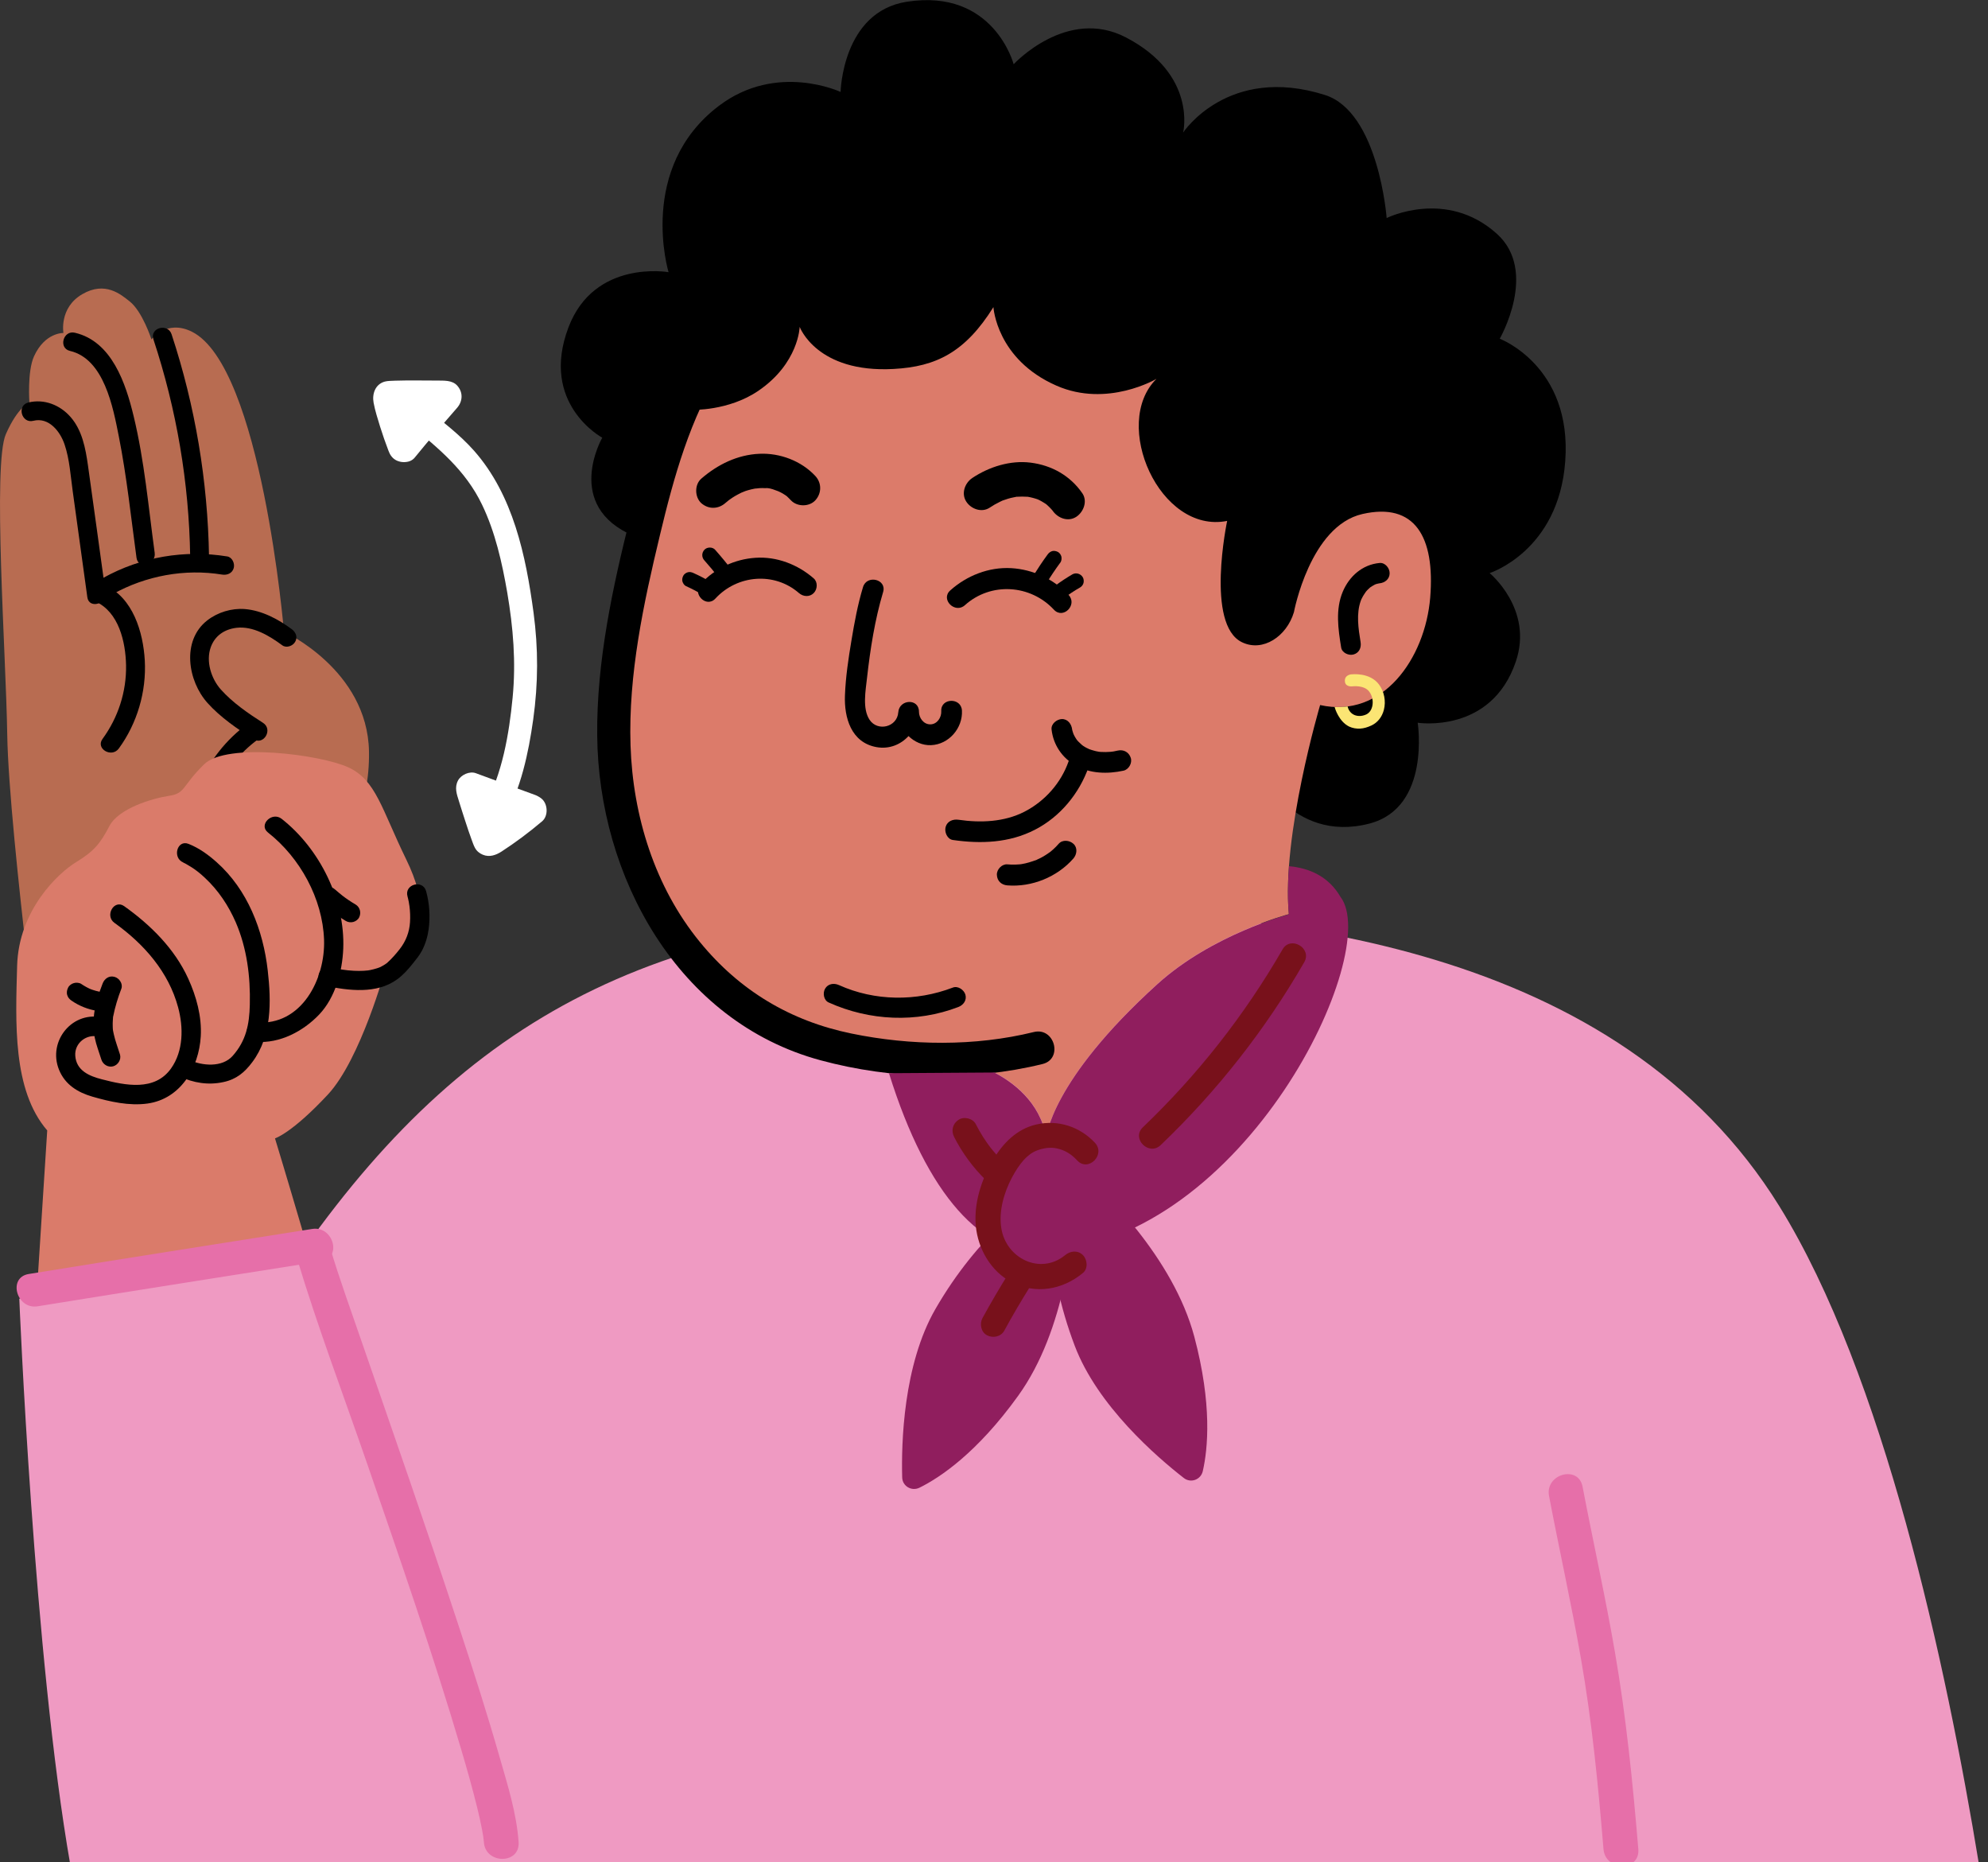 <svg width="173" height="162" viewBox="0 0 173 162" fill="none" xmlns="http://www.w3.org/2000/svg">
<rect x="0" y="0" width="173" height="162" fill="#333333" stroke="none"/>
<g clip-path="url(#clip0_243_885)">
<path d="M2.34 83.23C1.66 77.33 0.7 68.36 0.63 63.9C0.52 56.91 -0.65 40.41 0.51 37.77C1.58 35.34 2.56 35.04 2.56 35.04C2.56 35.04 2.36 32.32 2.96 31C3.91 28.91 5.52 28.97 5.52 28.97C5.52 28.97 5.13 26.78 7.15 25.6C9.17 24.42 10.54 25.64 11.28 26.22C12.4 27.1 13.18 29.53 13.18 29.53C13.18 29.53 14.49 27.76 16.7 28.86C22.77 31.89 24.71 54.96 24.71 54.96C24.71 54.96 31.97 58.27 32.11 65.36C32.29 75.14 23.9 80.39 23.9 80.39C23.9 80.39 2.73 86.57 2.34 83.23Z" fill="#B86C51"/>
<path d="M21.62 62.92C17.72 65.73 15.71 70.55 16.41 75.29C16.48 75.73 17.03 75.97 17.42 75.86C17.89 75.74 18.06 75.29 17.99 74.85C17.41 70.9 19.21 66.67 22.45 64.33C23.3 63.73 22.48 62.3 21.62 62.92Z" fill="black"/>
<path d="M8.3 52.33C10.34 53.24 10.93 55.85 10.97 57.88C11.01 60.19 10.28 62.43 8.92 64.29C8.3 65.14 9.72 65.97 10.34 65.12C11.94 62.93 12.75 60.17 12.6 57.46C12.46 55 11.57 52 9.13 50.91C8.17 50.48 7.34 51.89 8.3 52.33Z" fill="black"/>
<path d="M25.39 54.74C24.22 53.87 22.79 53.11 21.31 52.99C20.15 52.9 18.94 53.27 18.03 53.98C15.78 55.74 16.34 59.25 18.06 61.16C19.18 62.41 20.66 63.42 22.06 64.31C22.95 64.88 23.78 63.46 22.89 62.89C21.59 62.06 20.25 61.14 19.22 59.99C18.38 59.05 17.9 57.54 18.34 56.31C18.7 55.31 19.52 54.75 20.58 54.62C22.02 54.45 23.45 55.32 24.56 56.14C24.92 56.41 25.48 56.2 25.68 55.85C25.93 55.44 25.74 55 25.39 54.74Z" fill="black"/>
<path d="M2.9 36.61C4.25 36.27 5.24 37.54 5.62 38.67C6.06 39.97 6.14 41.4 6.33 42.75C6.75 45.82 7.18 48.89 7.6 51.96C7.74 53 9.33 52.56 9.18 51.52C8.67 47.83 8.17 44.15 7.65 40.46C7.44 38.99 7.15 37.44 6.15 36.29C5.23 35.23 3.84 34.68 2.46 35.02C1.44 35.28 1.87 36.87 2.9 36.61Z" fill="black"/>
<path d="M6.09 30.53C9.07 31.23 9.84 35.45 10.34 37.97C11.03 41.45 11.4 45.01 11.88 48.53C12.02 49.57 13.61 49.13 13.46 48.09C12.92 44.14 12.57 40.09 11.63 36.21C10.95 33.38 9.74 29.7 6.52 28.95C5.5 28.7 5.06 30.29 6.09 30.53Z" fill="black"/>
<path d="M13.35 29.52C15.37 35.63 16.45 41.99 16.55 48.42C16.57 49.48 18.21 49.48 18.19 48.42C18.08 41.85 16.99 35.32 14.93 29.08C14.6 28.09 13.02 28.51 13.35 29.52Z" fill="black"/>
<path d="M9.81 51.69C12.69 50.09 16.08 49.46 19.33 49.99C19.77 50.06 20.21 49.88 20.34 49.42C20.45 49.03 20.21 48.48 19.77 48.41C16.06 47.81 12.27 48.45 8.98 50.28C8.06 50.79 8.89 52.21 9.81 51.69Z" fill="black"/>
<path d="M20.33 82.5C21.69 82.45 23.01 82.09 24.21 81.44C24.59 81.23 24.74 80.68 24.5 80.32C24.25 79.94 23.78 79.81 23.38 80.03C23.25 80.1 23.13 80.16 23 80.23C22.93 80.27 22.85 80.3 22.78 80.33C22.61 80.41 22.91 80.28 22.75 80.34C22.47 80.45 22.19 80.55 21.91 80.62C21.63 80.7 21.35 80.76 21.07 80.8C21 80.8 20.79 80.86 21 80.8C20.93 80.82 20.85 80.82 20.79 80.82C20.64 80.83 20.48 80.84 20.33 80.85C19.9 80.87 19.49 81.22 19.51 81.67C19.52 82.11 19.87 82.52 20.33 82.5Z" fill="black"/>
<path d="M154.84 104.94C140.85 82.36 111.24 79.1 89.13 79.1C58.22 79.11 41.22 87.81 26.42 108.7C18.66 119.66 22.98 143.81 26.11 162.3H172.23C169.34 144.68 163.92 119.6 154.84 104.94Z" fill="#EF9AC2"/>
<path d="M134.8 130.15C135.7 134.87 136.75 139.57 137.58 144.31C138.54 149.79 139.08 155.34 139.54 160.88C139.7 162.81 142.73 162.83 142.57 160.88C142.09 155.15 141.52 149.43 140.54 143.77C139.71 138.94 138.64 134.16 137.72 129.35C137.36 127.43 134.44 128.24 134.8 130.15Z" fill="#E66FA9"/>
<path d="M91.66 101.81C91.79 101 92.75 100.64 93.37 101.18C96.08 103.55 102.1 109.44 103.93 116.29C105.5 122.2 105.11 126.06 104.67 127.99C104.5 128.74 103.62 129.06 103.02 128.59C100.68 126.77 95.5 122.31 93.52 117.07C90.88 110.11 91.23 104.51 91.66 101.81Z" fill="#901E5E"/>
<path d="M109.25 66.63C109.25 66.63 112.31 73.44 119.18 71.65C124.53 70.25 123.37 62.88 123.37 62.88C123.37 62.88 129.77 63.88 131.91 57.56C133.46 53 129.63 49.86 129.63 49.86C129.63 49.86 135.64 47.95 136.21 40.13C136.82 31.84 130.51 29.47 130.51 29.47C130.51 29.47 133.89 23.6 130.26 20.34C125.86 16.38 120.67 18.97 120.67 18.97C120.67 18.97 119.98 9.74 115.29 8.26C106.86 5.6 102.96 11.53 102.96 11.53C102.96 11.53 104.2 6.5 97.99 3.26C92.84 0.57 88.21 5.59 88.21 5.59C88.21 5.59 86.49 -1.02 78.92 0.15C73.29 1.02 73.15 8 73.15 8C73.15 8 67.61 5.39 62.57 9.2C55.42 14.61 58.18 23.68 58.18 23.68C58.18 23.68 51.72 22.54 49.47 28.48C46.94 35.15 52.41 38.08 52.41 38.08C52.41 38.08 48.98 44.03 55.16 46.63C57.94 47.78 109.25 66.63 109.25 66.63Z" fill="black"/>
<path d="M122.72 47.92C122.72 47.92 124.25 36.1 117.47 26.26C110.27 15.78 98.87 12 82.31 14.87C65.75 17.73 59.33 30.01 56.82 40.9L102.4 46.81L100.04 66.17L112.7 67.95L122.72 47.92Z" fill="black"/>
<path d="M112.6 53.26C112.6 53.26 114 45.76 118.56 44.72C123.12 43.68 124.89 46.7 124.46 51.99C124.02 57.28 120.34 62.56 114.88 61.34C114.88 61.34 111.51 72.73 112.16 79.53C112.16 79.53 105.52 81.26 100.72 85.6C91.41 94.04 91.05 98.95 91.05 98.95C90.23 94.25 85.2 92.73 85.2 92.73C85.2 92.73 65.43 93.5 58.27 82.79C48.38 67.99 57.76 40.92 57.76 40.92C57.76 40.92 58.53 38.42 60.22 35.66C60.22 35.66 63.39 35.77 65.98 34.01C69.51 31.61 69.59 28.44 69.59 28.44C69.59 28.44 71.07 32.47 77.77 32.1C81.47 31.9 84 30.64 86.45 26.72C86.45 26.72 86.71 31.26 91.93 33.55C96.36 35.5 100.64 32.96 100.64 32.96C96.68 36.86 100.92 46.49 106.79 45.32C106.79 45.32 104.88 54.36 108.09 55.88C109.9 56.75 111.97 55.37 112.6 53.26Z" fill="#DC7B6A"/>
<path d="M89.96 89.79C84.84 91.05 79.24 90.98 74.1 89.92C68.78 88.83 64.35 86.18 60.9 81.95C56.98 77.16 55.07 70.99 54.87 64.85C54.67 58.69 56 52.5 57.43 46.55C58.62 41.57 60.07 36.31 62.86 31.96C63.86 30.39 61.37 28.95 60.37 30.51C57.62 34.81 56.11 39.98 54.87 44.89C53.31 51.08 51.91 57.57 51.97 63.97C52.07 76.25 58.98 88.9 71.42 92.25C77.59 93.92 84.51 94.1 90.73 92.57C92.53 92.12 91.77 89.34 89.96 89.79Z" fill="black"/>
<path d="M82.92 85.92C79.73 87.14 76.12 87.11 73 85.7C72.57 85.51 72.05 85.58 71.8 86.02C71.58 86.4 71.68 87.03 72.12 87.22C75.67 88.82 79.75 89.01 83.4 87.61C83.84 87.44 84.15 87.02 84.01 86.53C83.88 86.11 83.36 85.75 82.92 85.92Z" fill="black"/>
<path d="M120.05 48.98C118.56 49.12 117.42 50.13 116.85 51.48C116.2 53.03 116.45 54.73 116.71 56.33C116.78 56.8 117.37 57.06 117.79 56.94C118.29 56.8 118.48 56.33 118.4 55.86C118.21 54.68 118.01 53.41 118.42 52.26C118.43 52.25 118.48 52.1 118.46 52.16C118.43 52.22 118.5 52.07 118.51 52.06C118.57 51.94 118.63 51.82 118.71 51.71C118.74 51.66 118.78 51.61 118.81 51.56C118.83 51.53 118.89 51.45 118.83 51.52C118.91 51.42 119 51.32 119.1 51.23C119.14 51.19 119.19 51.15 119.23 51.11C119.34 51.01 119.14 51.17 119.26 51.09C119.37 51.01 119.48 50.95 119.59 50.89C119.63 50.86 119.7 50.83 119.61 50.87C119.66 50.85 119.72 50.83 119.77 50.81C119.84 50.79 119.91 50.77 119.98 50.76C120.01 50.75 120.2 50.73 120.05 50.75C120.52 50.7 120.93 50.38 120.93 49.87C120.93 49.42 120.53 48.93 120.05 48.98Z" fill="black"/>
<path d="M73.53 60.49C73.59 58.9 73.83 57.31 74.09 55.75C74.35 54.18 74.64 52.6 75.1 51.08C75.43 49.97 77.19 50.39 76.85 51.51C76.13 53.92 75.73 56.48 75.45 58.98C75.33 60.08 75.03 61.65 75.67 62.62C76.37 63.68 78.08 63.26 78.17 61.97C78.25 60.83 79.97 60.73 79.97 61.92C79.97 62.46 80.37 63.03 80.97 63.02C81.56 63.01 81.94 62.41 81.91 61.87C81.85 60.71 83.65 60.66 83.71 61.82C83.79 63.35 82.57 64.77 81.02 64.83C80.27 64.86 79.58 64.54 79.06 64.04C78.38 64.78 77.38 65.2 76.27 65C74.07 64.6 73.45 62.44 73.53 60.49Z" fill="black"/>
<path d="M118.37 63.39C118.68 63.37 119 63.28 119.34 63.12C119.88 62.87 120.27 62.38 120.43 61.75C120.62 61.01 120.46 60.17 120.01 59.56C119.2 58.47 117.65 58.67 117.58 58.67C117.58 58.67 116.96 58.72 117.04 59.32C117.11 59.81 117.72 59.71 117.72 59.71C117.73 59.71 118.73 59.59 119.16 60.18C119.43 60.54 119.52 61.04 119.41 61.48C119.36 61.67 119.23 62 118.89 62.16C118.47 62.35 118.09 62.31 117.83 62.19C117.45 62.01 117.31 61.65 117.27 61.46C117.27 61.46 117.04 61.49 116.7 61.51C116.36 61.53 116.14 61.51 116.14 61.51C116.17 61.63 116.51 62.77 117.4 63.21C117.7 63.35 118.03 63.41 118.37 63.39Z" fill="#FBE574"/>
<path d="M86.12 44.17C86.4 43.98 86.7 43.81 87.01 43.66C87.09 43.62 87.16 43.59 87.24 43.55C87.08 43.62 87.08 43.62 87.24 43.55C87.4 43.5 87.56 43.44 87.72 43.39C87.88 43.34 88.05 43.3 88.21 43.27C88.29 43.25 88.38 43.24 88.46 43.22C88.27 43.24 88.27 43.24 88.44 43.22C88.78 43.2 89.1 43.2 89.44 43.22C89.61 43.24 89.59 43.24 89.38 43.21C89.46 43.22 89.53 43.24 89.6 43.25C89.75 43.28 89.9 43.32 90.04 43.36C90.11 43.38 90.6 43.54 90.22 43.41C90.36 43.46 90.5 43.54 90.63 43.61C90.76 43.68 90.89 43.77 91.02 43.85C91.15 43.95 91.14 43.94 90.99 43.82C91.05 43.87 91.11 43.92 91.16 43.97C91.27 44.07 91.38 44.18 91.48 44.29C91.53 44.35 91.58 44.4 91.63 44.46C91.51 44.31 91.5 44.3 91.6 44.43C92.04 45.07 92.93 45.43 93.65 44.97C94.29 44.56 94.66 43.61 94.19 42.92C93.13 41.38 91.52 40.48 89.68 40.25C87.92 40.03 86.08 40.61 84.62 41.58C83.97 42.01 83.63 42.92 84.08 43.63C84.49 44.28 85.42 44.63 86.12 44.17Z" fill="black"/>
<path d="M63.14 43.75C63.19 43.71 63.6 43.38 63.33 43.58C63.47 43.48 63.61 43.38 63.75 43.29C64.04 43.1 64.34 42.95 64.64 42.8C64.33 42.95 64.81 42.74 64.87 42.72C65.03 42.67 65.19 42.62 65.36 42.58C65.52 42.54 65.69 42.51 65.86 42.48C65.49 42.55 66.01 42.47 66.09 42.47C66.25 42.46 66.41 42.46 66.57 42.47C66.66 42.47 67.15 42.45 66.77 42.48C67.06 42.46 67.43 42.64 67.7 42.73C67.86 42.79 67.85 42.79 67.68 42.72C67.75 42.75 67.82 42.79 67.9 42.82C68.04 42.89 68.18 42.97 68.31 43.06C68.38 43.1 68.44 43.15 68.51 43.2C68.37 43.09 68.36 43.08 68.49 43.19C68.6 43.3 68.72 43.41 68.83 43.53C69.37 44.1 70.41 44.11 70.95 43.53C71.51 42.92 71.52 42.02 70.95 41.41C69.73 40.1 67.88 39.4 66.09 39.48C64.18 39.56 62.45 40.41 61.02 41.65C60.43 42.17 60.45 43.24 61.02 43.77C61.66 44.33 62.51 44.31 63.14 43.75Z" fill="black"/>
<path d="M86.52 93.31C88.07 94.11 90.5 95.83 91.05 98.97C91.05 98.97 91.41 94.05 100.72 85.62C105.51 81.28 112.16 79.55 112.16 79.55C112.04 78.28 112.06 76.85 112.17 75.36C113.94 75.52 115.62 76.25 116.65 78.03C120.33 82.8 108.45 107.88 90.89 108.92C85.53 109.24 80.7 104.08 77.36 93.37L86.52 93.31Z" fill="#901E5E"/>
<path d="M111.61 82.6C108.31 88.32 104.22 93.52 99.45 98.08C98.43 99.06 99.98 100.6 101 99.63C105.9 94.95 110.12 89.58 113.5 83.71C114.2 82.49 112.31 81.38 111.61 82.6Z" fill="#78111B"/>
<path d="M92.03 102.77C92.74 102.36 93.63 102.87 93.6 103.69C93.48 107.28 92.75 115.68 88.6 121.44C85.03 126.4 81.8 128.55 80.02 129.43C79.33 129.77 78.53 129.3 78.51 128.54C78.43 125.58 78.6 118.75 81.4 113.89C85.13 107.43 89.68 104.15 92.03 102.77Z" fill="#901E5E"/>
<path d="M95.28 99.42C93.97 98.02 92.07 97.4 90.19 97.83C88.48 98.22 87.28 99.46 86.41 100.92C85.41 102.61 84.73 104.69 84.92 106.67C85.1 108.63 86.23 110.62 88.03 111.55C90.12 112.63 92.46 112.22 94.24 110.75C94.7 110.37 94.63 109.59 94.24 109.2C93.79 108.75 93.15 108.82 92.69 109.2C90.55 110.96 87.53 109.5 87.13 106.82C86.91 105.34 87.37 103.77 88.05 102.47C88.35 101.91 88.68 101.38 89.08 100.93C89.43 100.54 89.84 100.24 90.25 100.09C90.83 99.87 91.42 99.8 91.95 99.91C92.67 100.06 93.23 100.41 93.74 100.96C94.7 102 96.25 100.45 95.28 99.42Z" fill="#78111B"/>
<path d="M87.79 110.76C86.99 112.04 86.23 113.34 85.5 114.67C85.23 115.17 85.36 115.89 85.89 116.17C86.4 116.44 87.09 116.31 87.39 115.78C88.11 114.45 88.88 113.15 89.68 111.87C89.98 111.38 89.8 110.64 89.29 110.37C88.75 110.08 88.12 110.24 87.79 110.76Z" fill="#78111B"/>
<path d="M83.03 98.92C83.74 100.31 84.68 101.59 85.8 102.68C86.21 103.08 86.95 103.12 87.35 102.68C87.75 102.25 87.79 101.56 87.35 101.13C86.9 100.69 86.48 100.21 86.09 99.71C86.15 99.78 86.2 99.86 86.26 99.93C85.75 99.27 85.3 98.56 84.92 97.81C84.66 97.3 83.9 97.11 83.42 97.42C82.9 97.76 82.75 98.37 83.03 98.92Z" fill="#78111B"/>
<path d="M91.02 50.81C91.42 50.16 91.84 49.53 92.29 48.92C92.38 48.79 92.4 48.56 92.36 48.41C92.32 48.26 92.2 48.09 92.06 48.02C91.91 47.94 91.72 47.9 91.55 47.95C91.38 48.01 91.26 48.11 91.16 48.25C90.71 48.86 90.29 49.5 89.89 50.14C89.71 50.43 89.82 50.88 90.13 51.04C90.44 51.22 90.83 51.13 91.02 50.81Z" fill="black"/>
<path d="M92.52 52.08C92.99 51.73 93.48 51.4 93.99 51.11C94.13 51.03 94.25 50.88 94.29 50.72C94.33 50.56 94.31 50.35 94.22 50.21C94.03 49.91 93.64 49.79 93.32 49.97C92.81 50.27 92.32 50.59 91.85 50.94C91.71 51.05 91.6 51.15 91.55 51.33C91.51 51.49 91.53 51.7 91.62 51.84C91.71 51.98 91.85 52.1 92.01 52.14C92.18 52.19 92.38 52.19 92.52 52.08Z" fill="black"/>
<path d="M63.78 49.72C63.29 49.07 62.77 48.44 62.23 47.83C62 47.57 61.53 47.58 61.3 47.83C61.05 48.1 61.05 48.49 61.3 48.76C61.74 49.25 62.16 49.76 62.56 50.28C62.53 50.24 62.49 50.19 62.46 50.15C62.52 50.23 62.58 50.31 62.64 50.39C62.75 50.53 62.85 50.64 63.03 50.69C63.19 50.73 63.4 50.71 63.54 50.62C63.68 50.53 63.8 50.39 63.84 50.23C63.88 50.06 63.88 49.86 63.78 49.72Z" fill="black"/>
<path d="M61.92 50.68C61.42 50.37 60.89 50.1 60.36 49.86C60.19 49.78 60.03 49.74 59.85 49.79C59.7 49.83 59.53 49.95 59.46 50.09C59.38 50.24 59.34 50.43 59.39 50.6C59.44 50.75 59.54 50.92 59.69 50.99C60.23 51.23 60.75 51.51 61.25 51.81C61.54 51.99 61.99 51.88 62.15 51.57C62.32 51.26 62.23 50.87 61.92 50.68Z" fill="black"/>
<path d="M93 51.77C91.7 50.38 89.89 49.54 88 49.43C86.05 49.32 84.13 50.08 82.69 51.37C81.82 52.15 83.11 53.43 83.97 52.65C86.23 50.62 89.67 50.85 91.71 53.04C92.51 53.91 93.79 52.63 93 51.77Z" fill="black"/>
<path d="M70.81 50.32C69.42 49.11 67.59 48.4 65.73 48.53C63.92 48.65 62.21 49.46 60.98 50.79C60.19 51.65 61.47 52.94 62.26 52.07C64.16 50.01 67.38 49.73 69.53 51.6C69.9 51.92 70.45 51.96 70.81 51.6C71.14 51.27 71.18 50.64 70.81 50.32Z" fill="black"/>
<path d="M82.92 73.08C85.35 73.43 87.83 73.34 90.06 72.19C92.26 71.06 93.92 69.04 94.74 66.72C95.13 65.61 93.37 65.14 92.99 66.24C92.33 68.13 90.92 69.71 89.15 70.62C87.4 71.52 85.33 71.6 83.41 71.32C82.93 71.25 82.43 71.44 82.29 71.95C82.17 72.39 82.43 73.01 82.92 73.08Z" fill="black"/>
<path d="M91.51 63.47C91.66 64.8 92.43 65.94 93.6 66.6C94.87 67.32 96.38 67.35 97.77 67.05C98.23 66.95 98.55 66.38 98.4 65.93C98.24 65.44 97.78 65.19 97.28 65.3C97.15 65.33 97.02 65.35 96.89 65.38C96.83 65.39 96.69 65.4 96.82 65.39C96.76 65.4 96.7 65.4 96.64 65.41C96.36 65.43 96.08 65.44 95.8 65.42C95.73 65.41 95.65 65.41 95.58 65.4C95.68 65.41 95.63 65.41 95.56 65.39C95.43 65.37 95.3 65.34 95.17 65.3C95.04 65.27 94.92 65.22 94.79 65.18C94.53 65.09 94.85 65.21 94.73 65.15C94.67 65.12 94.62 65.1 94.56 65.07C94.46 65.02 94.36 64.96 94.27 64.9C94.23 64.87 94.19 64.84 94.15 64.81C94.06 64.75 94.25 64.9 94.13 64.79C93.96 64.64 93.8 64.49 93.66 64.31C93.78 64.46 93.67 64.32 93.65 64.28C93.62 64.23 93.58 64.18 93.55 64.12C93.53 64.08 93.5 64.03 93.48 63.99C93.47 63.97 93.38 63.78 93.43 63.9C93.48 64 93.42 63.86 93.41 63.84C93.39 63.78 93.37 63.72 93.35 63.66C93.34 63.61 93.32 63.57 93.31 63.52C93.3 63.48 93.27 63.24 93.3 63.47C93.25 63 92.92 62.54 92.39 62.56C91.97 62.58 91.45 62.97 91.51 63.47Z" fill="black"/>
<path d="M87.66 77.03C89.79 77.2 92 76.3 93.41 74.69C93.72 74.33 93.79 73.75 93.41 73.41C93.07 73.1 92.46 73.03 92.13 73.41C91.98 73.58 91.83 73.74 91.66 73.89C91.57 73.97 91.48 74.05 91.39 74.12C91.33 74.17 91.31 74.18 91.39 74.12C91.35 74.15 91.3 74.18 91.26 74.21C91.08 74.34 90.89 74.46 90.69 74.57C90.59 74.63 90.48 74.68 90.37 74.73C90.32 74.75 90.27 74.77 90.23 74.8C90.07 74.87 90.29 74.78 90.19 74.82C89.76 74.97 89.34 75.11 88.89 75.18C88.87 75.18 88.7 75.21 88.81 75.19C88.92 75.18 88.75 75.19 88.73 75.2C88.61 75.21 88.49 75.22 88.37 75.22C88.13 75.23 87.89 75.22 87.66 75.2C87.19 75.16 86.73 75.64 86.75 76.11C86.77 76.65 87.15 76.99 87.66 77.03Z" fill="black"/>
<path d="M39.7 162.3C38.58 146.96 23.93 99.04 23.93 99.04C23.93 99.04 25.39 98.6 28.53 95.23C31.39 92.16 33.55 84.26 33.55 84.26C33.55 84.26 39.09 82.41 35.35 74.77C33.2 70.37 32.72 67.85 30.29 66.75C27.86 65.65 19.73 64.58 17.77 66.49C15.81 68.4 16.16 69.03 14.7 69.24C13.24 69.46 10.31 70.34 9.52 71.87C8.72 73.41 8.15 74.08 6.62 75.01C5.09 75.94 1.62 79.16 1.49 84.04C1.36 88.92 1.07 94.83 4.11 98.35L3 115.66C3 115.66 3.38 144.57 6.69 162.31L39.7 162.3Z" fill="#DA7B6A"/>
<path d="M6.23 87.06C6.89 87.52 7.68 87.83 8.47 87.95C8.7 87.98 8.91 87.99 9.12 87.87C9.29 87.77 9.46 87.57 9.51 87.37C9.56 87.15 9.55 86.91 9.43 86.72C9.32 86.55 9.14 86.37 8.93 86.33C8.53 86.27 8.14 86.16 7.76 86.01C7.83 86.04 7.89 86.07 7.96 86.09C7.65 85.96 7.36 85.8 7.08 85.61C6.91 85.49 6.63 85.47 6.43 85.53C6.24 85.58 6.02 85.73 5.93 85.92C5.83 86.11 5.78 86.35 5.85 86.57C5.91 86.78 6.04 86.93 6.23 87.06Z" fill="black"/>
<path d="M8.93 85.57C8.6 86.42 8.31 87.3 8.19 88.21C8.1 88.91 8.11 89.61 8.25 90.3C8.38 90.94 8.63 91.56 8.82 92.18C8.95 92.61 9.41 92.89 9.85 92.77C10.28 92.65 10.57 92.17 10.44 91.74C10.26 91.15 10.03 90.57 9.9 89.97C9.88 89.89 9.87 89.81 9.85 89.73C9.84 89.67 9.83 89.62 9.84 89.71C9.82 89.56 9.81 89.42 9.81 89.27C9.8 89.1 9.81 88.93 9.82 88.76C9.83 88.66 9.83 88.56 9.84 88.46C9.85 88.3 9.82 88.53 9.85 88.43C10.01 87.61 10.26 86.8 10.56 86.02C10.72 85.6 10.38 85.1 9.97 84.99C9.49 84.85 9.09 85.15 8.93 85.57Z" fill="black"/>
<path d="M9.04 88.56C6.35 87.84 4.11 90.56 5.14 93.08C5.66 94.36 6.76 95.04 8.04 95.41C9.57 95.85 11.23 96.23 12.83 96.01C15.72 95.61 17.31 92.89 17.47 90.17C17.57 88.44 17.09 86.7 16.38 85.14C15.19 82.53 13.11 80.48 10.81 78.84C9.93 78.21 9.09 79.67 9.96 80.29C12.52 82.12 14.67 84.55 15.5 87.64C15.97 89.38 15.97 91.42 14.89 92.95C13.46 94.97 10.9 94.43 8.86 93.9C7.76 93.62 6.64 93.14 6.55 91.85C6.47 90.74 7.55 89.91 8.6 90.2C9.64 90.46 10.09 88.84 9.04 88.56Z" fill="black"/>
<path d="M15.62 93.65C16.84 94.22 18.13 94.43 19.45 94.14C20.57 93.9 21.29 93.3 21.96 92.4C23.66 90.13 23.61 87.15 23.3 84.44C22.9 80.92 21.55 77.41 18.85 75.01C18.12 74.36 17.32 73.78 16.41 73.42C15.41 73.02 14.97 74.64 15.96 75.04C15.78 74.97 16.04 75.08 16.18 75.16C16.34 75.25 16.49 75.34 16.65 75.44C17.08 75.71 17.47 76.03 17.84 76.38C19 77.46 19.89 78.8 20.52 80.25C21.49 82.5 21.8 84.98 21.74 87.41C21.7 89.12 21.42 90.54 20.25 91.86C19.34 92.89 17.6 92.74 16.46 92.21C15.5 91.75 14.64 93.19 15.62 93.65Z" fill="black"/>
<path d="M22.29 90.64C24.35 90.8 26.4 89.72 27.79 88.25C29.18 86.78 29.79 84.52 29.87 82.54C30.04 78.3 27.82 73.84 24.51 71.24C23.67 70.58 22.47 71.76 23.32 72.43C26.11 74.62 28.07 78.18 28.2 81.75C28.32 85.15 26.26 89.27 22.3 88.95C21.21 88.88 21.22 90.56 22.29 90.64Z" fill="black"/>
<path d="M30.94 78.69C30.51 78.44 30.1 78.16 29.7 77.85C29.76 77.89 29.81 77.94 29.87 77.98C29.63 77.79 29.39 77.59 29.16 77.39C28.99 77.24 28.79 77.14 28.57 77.14C28.36 77.14 28.12 77.23 27.98 77.39C27.83 77.55 27.72 77.76 27.73 77.98C27.74 78.2 27.81 78.42 27.98 78.57C28.63 79.16 29.34 79.68 30.1 80.13C30.29 80.24 30.54 80.27 30.75 80.21C30.94 80.16 31.16 80.01 31.25 79.82C31.45 79.43 31.34 78.93 30.94 78.69Z" fill="black"/>
<path d="M28.34 85.77C30.34 86.19 32.77 86.5 34.54 85.22C35.07 84.84 35.49 84.37 35.9 83.86C36.19 83.49 36.5 83.13 36.72 82.71C37.02 82.13 37.21 81.51 37.3 80.86C37.45 79.76 37.38 78.61 37.08 77.53C36.79 76.49 35.17 76.93 35.46 77.98C35.49 78.11 35.53 78.23 35.55 78.36C35.57 78.45 35.59 78.54 35.6 78.64C35.61 78.68 35.65 78.96 35.63 78.81C35.69 79.28 35.71 79.76 35.68 80.23C35.63 81.07 35.33 81.88 34.78 82.58C34.45 83 34.11 83.39 33.71 83.75C33.57 83.88 33.8 83.7 33.68 83.78C33.62 83.82 33.57 83.86 33.51 83.9C33.38 83.98 33.25 84.06 33.11 84.13C33.07 84.15 33.03 84.17 32.99 84.18C33.02 84.17 33.15 84.12 33.01 84.17C32.93 84.2 32.86 84.23 32.78 84.25C32.6 84.31 32.42 84.35 32.24 84.39C32.19 84.4 32.13 84.41 32.08 84.42C31.93 84.44 32.11 84.42 32.01 84.43C31.89 84.44 31.77 84.45 31.65 84.46C31.37 84.48 31.08 84.47 30.8 84.46C30.11 84.43 29.44 84.31 28.77 84.17C28.33 84.08 27.86 84.3 27.74 84.76C27.64 85.16 27.9 85.68 28.34 85.77Z" fill="black"/>
<path d="M1.68 112.99L26.41 108.71C26.41 108.71 40.26 142.23 42.36 162.31H6.13C2.94 144.14 1.68 112.99 1.68 112.99Z" fill="#EF9AC2"/>
<path d="M27.17 106.92C18.95 108.22 10.72 109.51 2.5 110.84C0.65 111.14 1.44 113.95 3.28 113.65C11.5 112.32 19.72 111.03 27.95 109.73C29.79 109.44 29.01 106.63 27.17 106.92Z" fill="#E66FA9"/>
<path d="M45.13 160.27C44.96 157.79 44.18 155.32 43.5 152.95C42.39 149.07 41.16 145.24 39.9 141.41C37.18 133.13 34.3 124.9 31.45 116.66C30.52 113.96 29.54 111.27 28.72 108.53C28.16 106.67 25.24 107.46 25.8 109.33C27.65 115.49 29.95 121.53 32.04 127.6C34.85 135.76 37.68 143.92 40.13 152.19C40.63 153.88 41.11 155.57 41.53 157.28C41.68 157.89 41.82 158.51 41.94 159.13C41.99 159.4 42.04 159.67 42.08 159.93C42.01 159.46 42.1 160.14 42.11 160.27C42.23 162.2 45.26 162.22 45.13 160.27Z" fill="#E66FA9"/>
<path d="M35.6 36.9C38.13 38.97 40.5 40.89 41.95 43.91C43.1 46.3 43.69 48.95 44.14 51.54C44.66 54.6 44.91 57.59 44.61 60.69C44.3 63.88 43.71 67.35 42.14 70.19C41.51 71.32 43.25 72.34 43.88 71.21C45.33 68.59 45.99 65.54 46.4 62.6C46.84 59.46 46.85 56.43 46.43 53.3C45.76 48.34 44.66 43.07 41.25 39.21C40 37.8 38.49 36.67 37.03 35.49C36.02 34.66 34.59 36.08 35.6 36.9Z" fill="white"/>
<path d="M35.12 38.84C34.6 37.51 34.17 36.14 33.84 34.74C33.82 34.67 33.81 34.59 33.83 34.52C33.86 34.45 38.78 34.45 38.8 34.51C38.8 34.52 36.02 37.72 35.12 38.84Z" fill="white"/>
<path d="M36.44 38.48C36.18 37.8 35.93 37.11 35.72 36.41C35.62 36.08 35.52 35.74 35.42 35.4C35.37 35.22 35.32 35.03 35.27 34.85C35.25 34.76 35.22 34.67 35.2 34.57C35.19 34.54 35.18 34.51 35.18 34.48C35.13 34.22 35.12 34.36 35.15 34.9C35.03 35.1 34.92 35.3 34.8 35.5C34.81 35.49 34.15 35.86 34.22 35.84C34.29 35.82 33.76 35.89 33.9 35.88C33.94 35.88 33.98 35.87 34.02 35.87C34.15 35.86 34.27 35.86 34.4 35.86C34.78 35.85 35.16 35.85 35.54 35.84C36.4 35.83 37.26 35.83 38.13 35.85C38.28 35.85 38.43 35.86 38.58 35.86C38.63 35.86 38.67 35.87 38.72 35.87C38.74 35.87 38.75 35.87 38.77 35.87C38.46 35.88 38.06 35.72 37.84 35.48C37.84 34.83 37.84 34.19 37.84 33.54C36.6 34.97 35.34 36.39 34.16 37.86C33.92 38.15 33.76 38.44 33.76 38.83C33.76 39.17 33.91 39.57 34.16 39.8C34.66 40.26 35.62 40.4 36.1 39.8C37.29 38.33 38.54 36.9 39.78 35.48C40.28 34.9 40.31 34.12 39.78 33.54C39.34 33.06 38.62 33.12 38.02 33.11C37.4 33.1 36.78 33.1 36.15 33.1C35.57 33.1 34.98 33.1 34.4 33.12C34.24 33.12 34.08 33.13 33.92 33.14C33.77 33.15 33.62 33.16 33.48 33.2C32.66 33.43 32.37 34.26 32.51 35.03C32.64 35.74 32.87 36.44 33.08 37.13C33.3 37.83 33.54 38.52 33.8 39.2C33.93 39.54 34.1 39.83 34.43 40.02C34.72 40.19 35.16 40.26 35.49 40.16C36.13 39.95 36.72 39.2 36.44 38.48Z" fill="white"/>
<path d="M46.19 70.5C45.1 71.42 43.94 72.27 42.73 73.04C42.67 73.08 42.6 73.12 42.53 73.12C42.45 73.12 40.99 68.64 41.04 68.61C41.04 68.6 44.83 70.01 46.19 70.5Z" fill="white"/>
<path d="M45.22 69.53C44.94 69.77 44.66 70 44.37 70.22C44.34 70.25 44.07 70.45 44.25 70.32C44.42 70.19 44.2 70.36 44.16 70.39C44.01 70.51 43.85 70.62 43.7 70.73C43.42 70.94 43.13 71.14 42.84 71.33C42.55 71.53 42.24 71.78 41.91 71.92C42.14 71.86 42.37 71.8 42.6 71.73C42.7 71.75 42.79 71.77 42.89 71.79C43.09 71.91 43.29 72.02 43.49 72.14C43.45 72.1 43.77 72.52 43.68 72.37C43.63 72.28 43.85 72.81 43.77 72.57C43.73 72.46 43.68 72.34 43.64 72.23C43.51 71.88 43.4 71.52 43.28 71.17C43.02 70.4 42.77 69.62 42.53 68.84C42.49 68.7 42.45 68.56 42.41 68.43C42.4 68.39 42.39 68.35 42.38 68.31C42.32 68.11 42.41 68.64 42.42 68.6C42.36 68.83 42.3 69.06 42.23 69.29C41.71 69.5 41.2 69.71 40.68 69.92C42.4 70.56 44.11 71.19 45.83 71.81C46.51 72.05 47.36 71.54 47.52 70.85C47.7 70.08 47.29 69.43 46.56 69.16C44.84 68.54 43.13 67.9 41.41 67.27C40.87 67.07 40.13 67.4 39.86 67.9C39.53 68.52 39.75 69.1 39.94 69.71C40.12 70.3 40.31 70.88 40.5 71.47C40.67 72 40.85 72.53 41.04 73.05C41.13 73.29 41.21 73.54 41.33 73.76C41.48 74.04 41.72 74.24 42.01 74.36C42.58 74.6 43.14 74.41 43.64 74.09C44.87 73.29 46.05 72.41 47.17 71.46C47.72 71 47.68 69.99 47.17 69.52C46.57 68.99 45.81 69.03 45.22 69.53Z" fill="white"/>
</g>
<defs>
<clipPath id="clip0_243_885">
<rect width="172.22" height="162.34" fill="white"/>
</clipPath>
</defs>
</svg>
